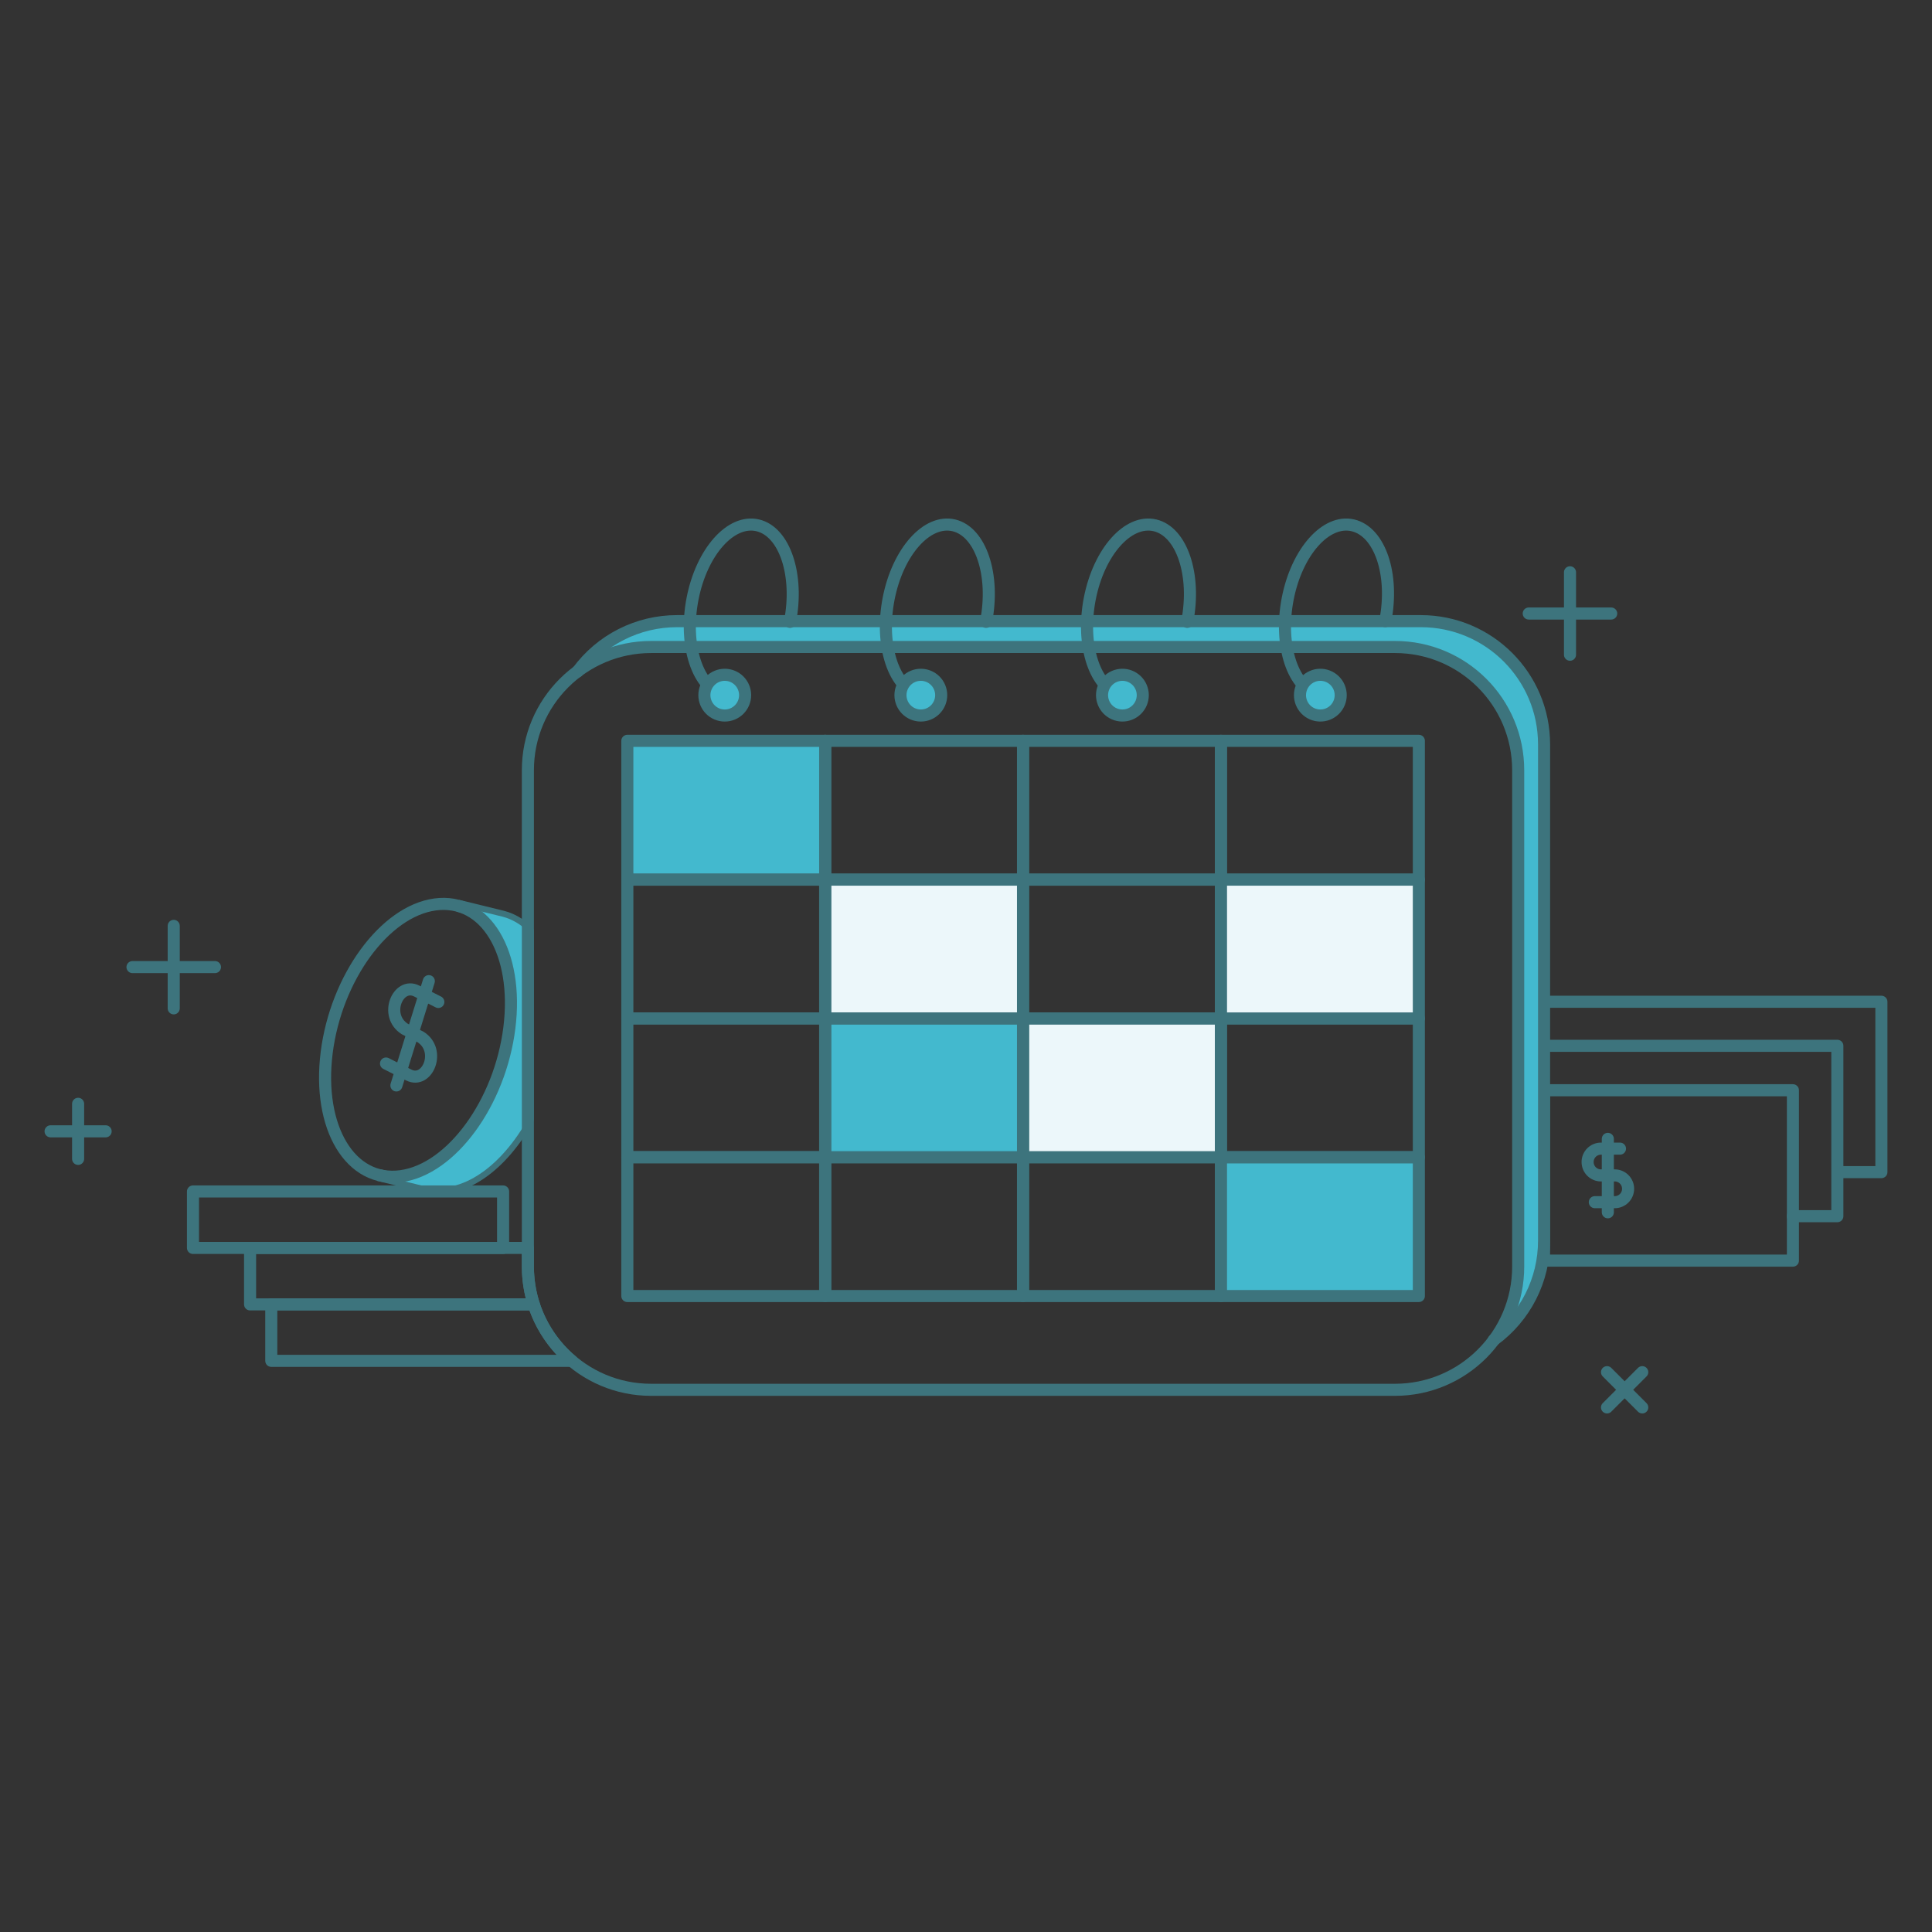 <svg width="160" height="160" viewBox="0 0 160 160" fill="none" xmlns="http://www.w3.org/2000/svg">
<rect x="0" y="0" width="160" height="160" fill="#333333" stroke="none"/>
<g id="savings-calendar-3">
<g id="savings-calendar--finance-savings-calendar">
<g id="coins">
<path id="Subtract" d="M31.344 97.308L35.058 98.213C38.312 99.053 41.598 96.454 43.715 92.666V77.131C43.113 76.541 42.41 76.124 41.627 75.917L37.913 75.008" stroke="#3D747D" stroke-linejoin="round"/>
<path id="Subtract_2" fill-rule="evenodd" clip-rule="evenodd" d="M31.345 97.305L31.344 97.308L35.058 98.213C38.312 99.053 41.598 96.454 43.715 92.666V77.131C43.113 76.541 42.41 76.124 41.627 75.917L37.913 75.008V75.009C40.996 75.835 42.837 79.9 42.182 85.118C41.404 91.327 37.385 96.835 33.206 97.404C32.585 97.494 31.952 97.46 31.345 97.305Z" fill="#43B9CE"/>
<path id="vector" d="M36.03 74.903C40.209 74.334 42.962 78.909 42.184 85.118C41.406 91.327 37.387 96.835 33.207 97.405C29.027 97.974 26.275 93.4 27.053 87.185C27.831 80.971 31.853 75.472 36.03 74.903Z" stroke="#3D747D" stroke-linecap="round" stroke-linejoin="round"/>
<path id="vector_2" d="M31.969 88.076L33.849 89.026C35.403 89.811 36.582 86.992 34.827 85.877L33.527 85.22C31.753 84.092 32.969 81.297 34.506 82.071L36.302 82.978" stroke="#3D747D" stroke-linecap="round" stroke-linejoin="round"/>
<path id="vector_3" d="M32.828 89.892L35.513 81.254" stroke="#3D747D" stroke-linecap="round" stroke-linejoin="round"/>
<path id="vector_4" d="M41.664 98.672H15.982V103.347H41.664V98.672Z" stroke="#3D747D" stroke-linecap="round" stroke-linejoin="round"/>
<path id="Subtract_3" d="M43.717 103.348V104.893C43.717 105.985 43.888 107.037 44.206 108.023H20.711V103.348H43.717Z" stroke="#3D747D" stroke-linejoin="round"/>
<path id="Subtract_4" d="M44.205 108.023C44.793 109.845 45.882 111.466 47.346 112.699H22.467V108.023H44.205Z" stroke="#3D747D" stroke-linejoin="round"/>
</g>
<g id="cash">
<path id="vector_5" d="M127.871 82.961H155.809V97.071H152.218" stroke="#3D747D" stroke-linecap="round" stroke-linejoin="round"/>
<path id="vector_6" d="M127.871 86.609H152.161V100.72H148.477" stroke="#3D747D" stroke-linecap="round" stroke-linejoin="round"/>
<path id="vector_7" d="M148.481 90.289H127.871V104.399H148.481V90.289Z" stroke="#3D747D" stroke-linecap="round" stroke-linejoin="round"/>
<path id="vector_8" d="M132.076 99.559H133.723C133.869 99.559 134.013 99.531 134.148 99.475C134.282 99.419 134.405 99.338 134.508 99.235C134.611 99.132 134.692 99.009 134.748 98.875C134.804 98.74 134.832 98.596 134.832 98.45C134.832 98.305 134.804 98.16 134.748 98.026C134.692 97.891 134.611 97.769 134.508 97.666C134.405 97.563 134.282 97.481 134.148 97.426C134.013 97.37 133.869 97.341 133.723 97.342H132.587C132.441 97.342 132.297 97.314 132.162 97.258C132.028 97.203 131.905 97.121 131.802 97.018C131.699 96.915 131.618 96.793 131.562 96.658C131.507 96.523 131.478 96.379 131.479 96.233C131.478 96.088 131.507 95.944 131.562 95.809C131.618 95.674 131.699 95.552 131.802 95.449C131.905 95.346 132.028 95.264 132.162 95.209C132.297 95.153 132.441 95.125 132.587 95.125H134.16" stroke="#3D747D" stroke-linecap="round" stroke-linejoin="round"/>
<path id="vector_9" d="M133.154 100.397V94.316" stroke="#3D747D" stroke-linecap="round" stroke-linejoin="round"/>
</g>
<g id="elements">
<g id="group">
<path id="vector_10" d="M130.021 47.395V54.221" stroke="#3D747D" stroke-linecap="round" stroke-linejoin="round"/>
<path id="vector_11" d="M126.604 50.809H133.433" stroke="#3D747D" stroke-linecap="round" stroke-linejoin="round"/>
</g>
<g id="group_2">
<path id="vector_12" d="M133.086 113.637L136.005 116.556" stroke="#3D747D" stroke-linecap="round" stroke-linejoin="round"/>
<path id="vector_13" d="M133.086 116.556L136.005 113.637" stroke="#3D747D" stroke-linecap="round" stroke-linejoin="round"/>
</g>
<g id="group_3">
<path id="vector_14" d="M14.387 76.676V83.507" stroke="#3D747D" stroke-linecap="round" stroke-linejoin="round"/>
<path id="vector_15" d="M10.973 80.09H17.802" stroke="#3D747D" stroke-linecap="round" stroke-linejoin="round"/>
</g>
<g id="group_4">
<path id="vector_16" d="M6.469 91.414V95.973" stroke="#3D747D" stroke-linecap="round" stroke-linejoin="round"/>
<path id="vector_17" d="M4.189 93.691H8.748" stroke="#3D747D" stroke-linecap="round" stroke-linejoin="round"/>
</g>
</g>
<g id="calendar">
<path id="Subtract_5" fill-rule="evenodd" clip-rule="evenodd" d="M56.065 51.441H117.668C123.304 51.441 127.873 56.01 127.873 61.646V102.753C127.873 106.117 126.245 109.102 123.733 110.96C125.033 109.206 125.734 107.079 125.73 104.895V63.789C125.73 58.153 121.162 53.584 115.525 53.584H53.922C51.651 53.584 49.552 54.326 47.857 55.581C48.806 54.297 50.042 53.252 51.468 52.533C52.893 51.814 54.468 51.44 56.065 51.441Z" fill="#43B9CE"/>
<path id="vector_18" d="M47.828 55.62C48.775 54.325 50.014 53.27 51.446 52.544C52.877 51.818 54.46 51.44 56.065 51.441H117.668C123.305 51.441 127.873 56.01 127.873 61.646V102.753C127.874 104.358 127.496 105.94 126.77 107.372C126.044 108.803 124.99 110.042 123.694 110.989" stroke="#3D747D" stroke-linecap="round" stroke-linejoin="round"/>
<path id="vector_19" d="M115.525 53.582H53.922C48.285 53.582 43.717 58.151 43.717 63.787V104.893C43.717 110.53 48.285 115.098 53.922 115.098H115.525C121.161 115.098 125.73 110.53 125.73 104.893V63.787C125.73 58.151 121.161 53.582 115.525 53.582Z" stroke="#3D747D" stroke-linecap="round" stroke-linejoin="round"/>
<path id="vector_20" d="M84.723 95.836H68.338V107.331H84.723V95.836Z" stroke="#3D747D" stroke-linecap="round" stroke-linejoin="round"/>
<path id="vector_21" d="M101.108 95.836H84.723V107.331H101.108V95.836Z" stroke="#3D747D" stroke-linecap="round" stroke-linejoin="round"/>
<path id="vector_22" d="M68.338 95.836H51.953V107.331H68.338V95.836Z" stroke="#3D747D" stroke-linecap="round" stroke-linejoin="round"/>
<path id="vector_23" d="M117.503 95.836H101.117V107.331H117.503V95.836Z" fill="#43B9CE"/>
<path id="vector_24" d="M84.723 84.34H68.338V95.835H84.723V84.34Z" fill="#43B9CE"/>
<path id="vector_25" d="M101.108 84.34H84.723V95.835H101.108V84.34Z" fill="#ECF7FA"/>
<path id="vector_26" d="M68.338 84.34H51.953V95.835H68.338V84.34Z" stroke="#3D747D" stroke-linecap="round" stroke-linejoin="round"/>
<path id="vector_27" d="M117.503 84.34H101.117V95.835H117.503V84.34Z" stroke="#3D747D" stroke-linecap="round" stroke-linejoin="round"/>
<path id="vector_28" d="M84.723 61.352H68.338V72.847H84.723V61.352Z" stroke="#3D747D" stroke-linecap="round" stroke-linejoin="round"/>
<path id="vector_29" d="M101.108 61.352H84.723V72.847H101.108V61.352Z" stroke="#3D747D" stroke-linecap="round" stroke-linejoin="round"/>
<path id="vector_30" d="M68.338 61.352H51.953V72.847H68.338V61.352Z" fill="#43B9CE"/>
<path id="vector_31" d="M117.503 61.352H101.117V72.847H117.503V61.352Z" stroke="#3D747D" stroke-linecap="round" stroke-linejoin="round"/>
<path id="vector_32" d="M84.723 72.848H68.338V84.343H84.723V72.848Z" fill="#ECF7FA"/>
<path id="vector_33" d="M101.108 72.848H84.723V84.343H101.108V72.848Z" stroke="#3D747D" stroke-linecap="round" stroke-linejoin="round"/>
<path id="vector_34" d="M68.338 72.848H51.953V84.343H68.338V72.848Z" stroke="#3D747D" stroke-linecap="round" stroke-linejoin="round"/>
<path id="vector_35" d="M117.503 72.848H101.117V84.343H117.503V72.848Z" fill="#ECF7FA"/>
<path id="vector_36" d="M117.503 95.836H101.117V107.331H117.503V95.836Z" stroke="#3D747D" stroke-linecap="round" stroke-linejoin="round"/>
<path id="vector_37" d="M84.723 84.34H68.338V95.835H84.723V84.34Z" stroke="#3D747D" stroke-linecap="round" stroke-linejoin="round"/>
<path id="vector_38" d="M101.108 84.34H84.723V95.835H101.108V84.34Z" stroke="#3D747D" stroke-linecap="round" stroke-linejoin="round"/>
<path id="vector_39" d="M68.338 61.352H51.953V72.847H68.338V61.352Z" stroke="#3D747D" stroke-linecap="round" stroke-linejoin="round"/>
<path id="vector_40" d="M84.723 72.848H68.338V84.343H84.723V72.848Z" stroke="#3D747D" stroke-linecap="round" stroke-linejoin="round"/>
<path id="vector_41" d="M117.503 72.848H101.117V84.343H117.503V72.848Z" stroke="#3D747D" stroke-linecap="round" stroke-linejoin="round"/>
<path id="vector_42" d="M60.021 57.574C57.792 57.045 56.598 53.467 57.354 49.582C58.109 45.698 60.53 42.978 62.756 43.507C64.983 44.036 66.179 47.614 65.423 51.499" stroke="#3D747D" stroke-linecap="round" stroke-linejoin="round"/>
<path id="vector_43" d="M60.021 59.257C60.468 59.257 60.898 59.079 61.214 58.763C61.53 58.446 61.708 58.017 61.708 57.57C61.708 57.122 61.53 56.693 61.214 56.377C60.898 56.06 60.468 55.883 60.021 55.883C59.574 55.883 59.145 56.06 58.828 56.377C58.512 56.693 58.334 57.122 58.334 57.57C58.334 58.017 58.512 58.446 58.828 58.763C59.145 59.079 59.574 59.257 60.021 59.257Z" fill="#43B9CE"/>
<path id="vector_44" d="M60.021 59.257C60.468 59.257 60.898 59.079 61.214 58.763C61.53 58.446 61.708 58.017 61.708 57.57C61.708 57.122 61.53 56.693 61.214 56.377C60.898 56.06 60.468 55.883 60.021 55.883C59.574 55.883 59.145 56.06 58.828 56.377C58.512 56.693 58.334 57.122 58.334 57.57C58.334 58.017 58.512 58.446 58.828 58.763C59.145 59.079 59.574 59.257 60.021 59.257Z" stroke="#3D747D" stroke-linecap="round" stroke-linejoin="round"/>
<path id="vector_45" d="M76.259 57.574C74.031 57.045 72.836 53.467 73.592 49.582C74.348 45.698 76.768 42.978 78.995 43.507C81.221 44.036 82.418 47.614 81.661 51.499" stroke="#3D747D" stroke-linecap="round" stroke-linejoin="round"/>
<path id="vector_46" d="M76.259 59.257C76.707 59.257 77.136 59.079 77.452 58.763C77.769 58.446 77.946 58.017 77.946 57.57C77.946 57.122 77.769 56.693 77.452 56.377C77.136 56.06 76.707 55.883 76.259 55.883C75.812 55.883 75.383 56.06 75.066 56.377C74.75 56.693 74.572 57.122 74.572 57.57C74.572 58.017 74.75 58.446 75.066 58.763C75.383 59.079 75.812 59.257 76.259 59.257Z" fill="#43B9CE"/>
<path id="vector_47" d="M76.259 59.257C76.707 59.257 77.136 59.079 77.452 58.763C77.769 58.446 77.946 58.017 77.946 57.57C77.946 57.122 77.769 56.693 77.452 56.377C77.136 56.06 76.707 55.883 76.259 55.883C75.812 55.883 75.383 56.06 75.066 56.377C74.75 56.693 74.572 57.122 74.572 57.57C74.572 58.017 74.75 58.446 75.066 58.763C75.383 59.079 75.812 59.257 76.259 59.257Z" stroke="#3D747D" stroke-linecap="round" stroke-linejoin="round"/>
<path id="vector_48" d="M92.917 57.574C90.689 57.045 89.495 53.467 90.25 49.582C91.006 45.698 93.426 42.978 95.653 43.507C97.879 44.036 99.075 47.614 98.32 51.499" stroke="#3D747D" stroke-linecap="round" stroke-linejoin="round"/>
<path id="vector_49" d="M92.916 59.256C93.141 59.261 93.364 59.221 93.573 59.139C93.782 59.056 93.972 58.933 94.132 58.776C94.293 58.618 94.421 58.431 94.508 58.224C94.595 58.017 94.64 57.794 94.64 57.57C94.64 57.345 94.595 57.123 94.508 56.916C94.421 56.709 94.293 56.521 94.132 56.364C93.972 56.207 93.782 56.084 93.573 56.001C93.364 55.918 93.141 55.878 92.916 55.883C92.475 55.893 92.055 56.075 91.747 56.39C91.438 56.705 91.266 57.129 91.266 57.57C91.266 58.011 91.438 58.434 91.747 58.75C92.055 59.065 92.475 59.247 92.916 59.256Z" fill="#43B9CE"/>
<path id="vector_50" d="M92.916 59.256C93.141 59.261 93.364 59.221 93.573 59.139C93.782 59.056 93.972 58.933 94.132 58.776C94.293 58.618 94.421 58.431 94.508 58.224C94.595 58.017 94.64 57.794 94.64 57.57C94.64 57.345 94.595 57.123 94.508 56.916C94.421 56.709 94.293 56.521 94.132 56.364C93.972 56.207 93.782 56.084 93.573 56.001C93.364 55.918 93.141 55.878 92.916 55.883C92.475 55.893 92.055 56.075 91.747 56.39C91.438 56.705 91.266 57.129 91.266 57.57C91.266 58.011 91.438 58.434 91.747 58.75C92.055 59.065 92.475 59.247 92.916 59.256Z" stroke="#3D747D" stroke-linecap="round" stroke-linejoin="round"/>
<path id="vector_51" d="M109.31 57.574C107.081 57.045 105.887 53.467 106.643 49.582C107.399 45.698 109.819 42.978 112.045 43.507C114.272 44.036 115.477 47.559 114.723 51.444" stroke="#3D747D" stroke-linecap="round" stroke-linejoin="round"/>
<path id="vector_52" d="M109.308 59.256C109.533 59.261 109.756 59.221 109.965 59.139C110.174 59.056 110.364 58.933 110.525 58.776C110.686 58.618 110.813 58.431 110.9 58.224C110.987 58.017 111.032 57.794 111.032 57.57C111.032 57.345 110.987 57.123 110.9 56.916C110.813 56.709 110.686 56.521 110.525 56.364C110.364 56.207 110.174 56.084 109.965 56.001C109.756 55.918 109.533 55.878 109.308 55.883C108.868 55.893 108.448 56.075 108.139 56.39C107.831 56.705 107.658 57.129 107.658 57.57C107.658 58.011 107.831 58.434 108.139 58.75C108.448 59.065 108.868 59.247 109.308 59.256Z" fill="#43B9CE"/>
<path id="vector_53" d="M109.308 59.256C109.533 59.261 109.756 59.221 109.965 59.139C110.174 59.056 110.364 58.933 110.525 58.776C110.686 58.618 110.813 58.431 110.9 58.224C110.987 58.017 111.032 57.794 111.032 57.57C111.032 57.345 110.987 57.123 110.9 56.916C110.813 56.709 110.686 56.521 110.525 56.364C110.364 56.207 110.174 56.084 109.965 56.001C109.756 55.918 109.533 55.878 109.308 55.883C108.868 55.893 108.448 56.075 108.139 56.39C107.831 56.705 107.658 57.129 107.658 57.57C107.658 58.011 107.831 58.434 108.139 58.75C108.448 59.065 108.868 59.247 109.308 59.256Z" stroke="#3D747D" stroke-linecap="round" stroke-linejoin="round"/>
</g>
</g>
</g>
</svg>
